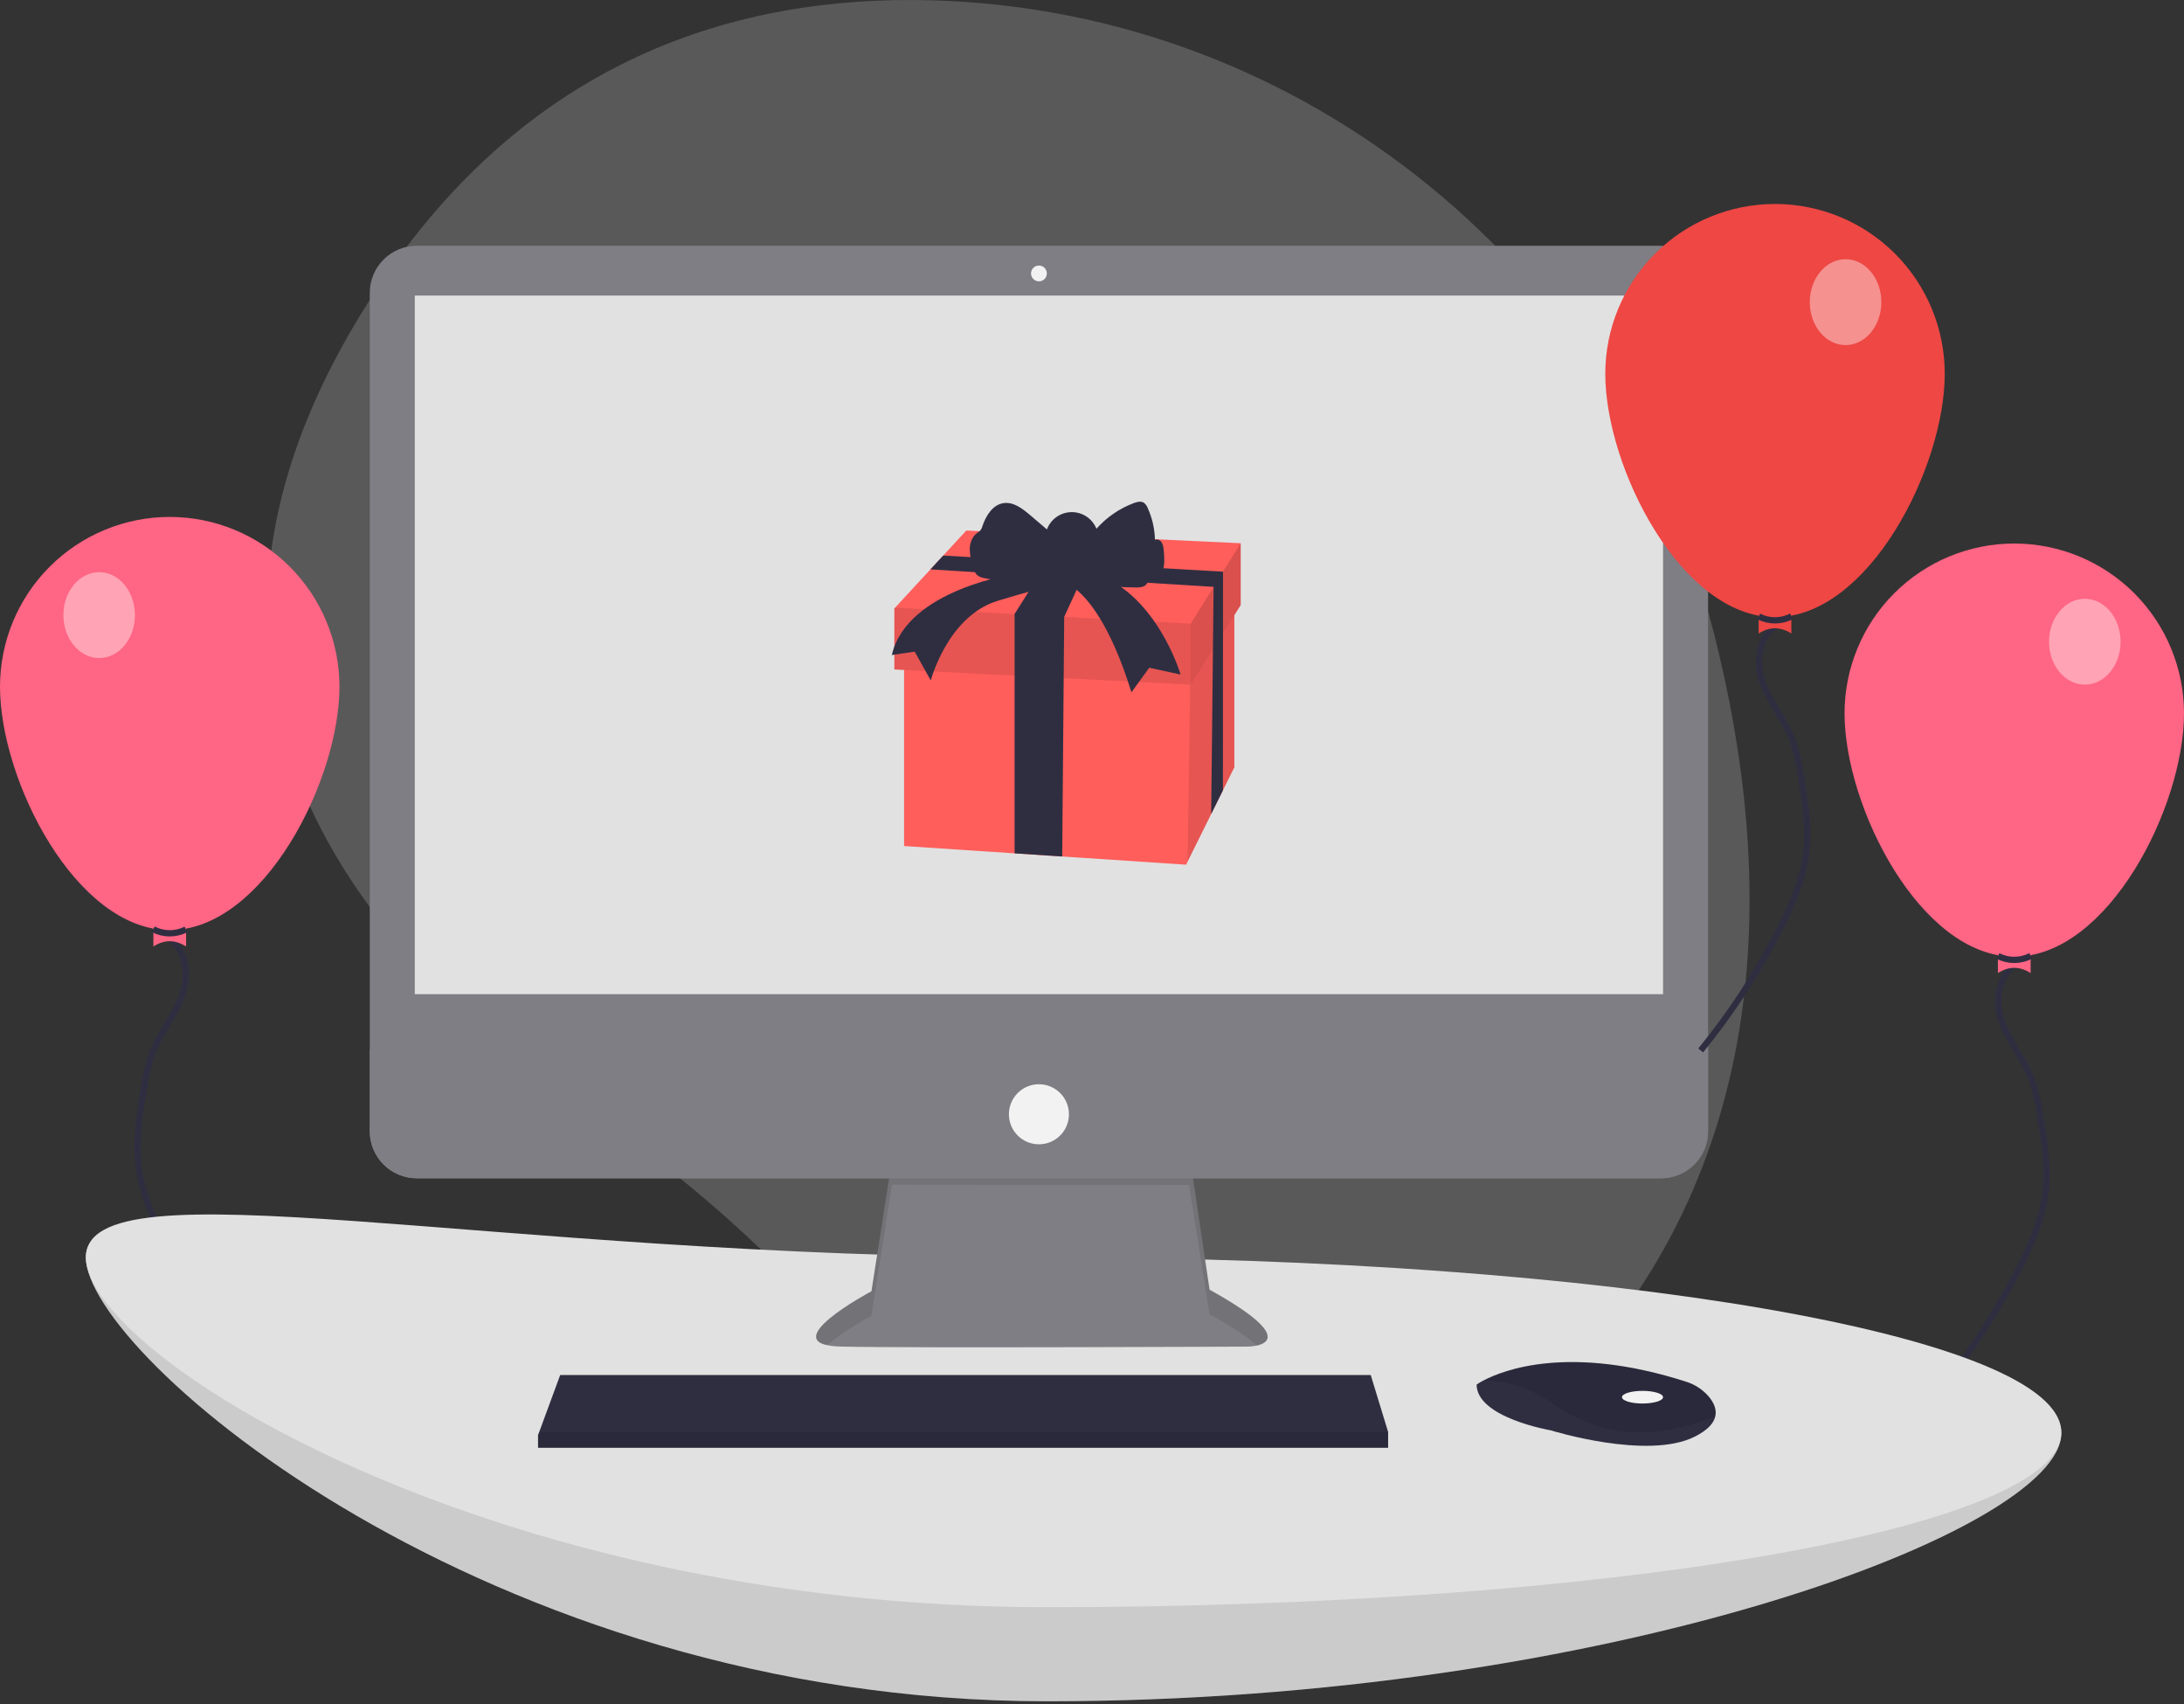 <svg width="700" height="546" viewBox="0 0 700 546" fill="none" xmlns="http://www.w3.org/2000/svg">
<rect x="0" y="0" width="700" height="546" fill="#333333" stroke="none"/>
<g clip-path="url(#clip0)">
<path opacity="0.2" d="M549.307 202.782C519.867 87.019 418.144 3.454 298.743 0.102C235.62 -1.67 169.196 19.265 120.835 92.526C34.384 223.486 126.147 313.984 190.123 356.987C221.03 377.804 248.88 402.835 272.865 431.355C316.078 482.635 399.21 546.356 498.217 446.514C569.978 374.148 568.916 279.891 549.307 202.782Z" fill="#F2F2F2"/>
<path d="M700 228.558C700 258.603 675.644 306.554 645.599 306.554C615.554 306.554 591.198 258.603 591.198 228.558C591.198 214.13 596.93 200.293 607.132 190.091C617.334 179.889 631.171 174.157 645.599 174.157C660.027 174.157 673.864 179.889 684.066 190.091C694.268 200.293 700 214.13 700 228.558V228.558Z" fill="#FF6584"/>
<path d="M647.614 308.489C640.778 310.843 639.141 320.165 641.493 327.002C643.844 333.84 648.824 339.511 651.33 346.293C652.474 349.714 653.294 353.234 653.782 356.807C655.213 365.315 656.649 373.973 655.546 382.53C654.5 390.647 651.211 398.3 647.542 405.616C640.436 419.781 631.793 433.121 621.769 445.395" stroke="#2F2E41" stroke-width="2"/>
<path d="M650.842 311.798C647.347 309.554 643.851 309.554 640.355 311.798V301.311H650.842V311.798Z" fill="#FF6584"/>
<path d="M640.383 306.332C642.012 307.157 643.814 307.583 645.641 307.576C647.467 307.568 649.266 307.127 650.888 306.289" stroke="#2F2E41" stroke-width="2"/>
<path opacity="0.4" d="M668.211 219.382C674.546 219.382 679.681 213.22 679.681 205.618C679.681 198.016 674.546 191.854 668.211 191.854C661.877 191.854 656.741 198.016 656.741 205.618C656.741 213.22 661.877 219.382 668.211 219.382Z" fill="white"/>
<path d="M0 220.037C0 250.082 24.356 298.034 54.401 298.034C84.445 298.034 108.802 250.082 108.802 220.037C108.802 205.609 103.07 191.772 92.868 181.57C82.666 171.368 68.829 165.637 54.401 165.637C39.973 165.637 26.136 171.368 15.934 181.57C5.731 191.772 0 205.609 0 220.037V220.037Z" fill="#FF6584"/>
<path d="M52.386 299.968C59.223 302.322 60.859 311.645 58.508 318.482C56.156 325.319 51.176 330.991 48.67 337.773C47.527 341.193 46.706 344.713 46.218 348.287C44.787 356.795 43.352 365.453 44.455 374.009C45.501 382.127 48.789 389.779 52.459 397.095C59.564 411.261 68.207 424.6 78.232 436.874" stroke="#2F2E41" stroke-width="2"/>
<path d="M49.157 303.277C52.653 301.034 56.148 301.034 59.644 303.277V292.79H49.157V303.277Z" fill="#FF6584"/>
<path d="M59.617 297.812C57.987 298.637 56.185 299.063 54.359 299.055C52.532 299.048 50.734 298.607 49.111 297.768" stroke="#2F2E41" stroke-width="2"/>
<path opacity="0.4" d="M31.788 210.861C38.123 210.861 43.258 204.699 43.258 197.097C43.258 189.496 38.123 183.333 31.788 183.333C25.454 183.333 20.318 189.496 20.318 197.097C20.318 204.699 25.454 210.861 31.788 210.861Z" fill="white"/>
<path d="M660.674 459.27C660.674 490.219 515.125 545.131 335.581 545.131C156.036 545.131 27.528 433.852 27.528 402.903C27.528 371.953 156.036 433.052 335.581 433.052C515.125 433.052 660.674 428.32 660.674 459.27Z" fill="#E1E1E1"/>
<path opacity="0.1" d="M660.674 459.27C660.674 490.219 515.125 545.131 335.581 545.131C156.036 545.131 27.528 433.852 27.528 402.903C27.528 371.953 156.036 433.052 335.581 433.052C515.125 433.052 660.674 428.32 660.674 459.27Z" fill="black"/>
<path d="M660.674 458.942C660.674 489.892 515.125 514.981 335.581 514.981C156.036 514.981 27.528 433.852 27.528 402.903C27.528 371.953 156.036 402.903 335.581 402.903C515.125 402.903 660.674 427.992 660.674 458.942Z" fill="#E1E1E1"/>
<path d="M285.893 371.725L279.309 413.758C279.309 413.758 246.898 430.977 269.687 431.483C292.477 431.99 399.84 431.483 399.84 431.483C399.84 431.483 420.603 431.483 387.685 413.252L381.102 369.192L285.893 371.725Z" fill="#7F7E84"/>
<path opacity="0.1" d="M265.102 431.027C270.277 426.422 279.308 421.623 279.308 421.623L285.892 379.59L381.101 379.679L387.684 421.117C395.361 425.368 400.116 428.628 402.898 431.128C407.126 430.163 411.746 426.578 387.684 413.252L381.101 369.192L285.892 371.725L279.308 413.758C279.308 413.758 252.073 428.229 265.102 431.027Z" fill="black"/>
<path d="M532.382 78.755H133.599C125.27 78.755 118.518 85.507 118.518 93.837V362.467C118.518 370.796 125.27 377.549 133.599 377.549H532.382C540.711 377.549 547.464 370.796 547.464 362.467V93.837C547.464 85.507 540.711 78.755 532.382 78.755Z" fill="#7F7E84"/>
<path d="M533.03 94.707H132.95V318.549H533.03V94.707Z" fill="#E1E1E1"/>
<path d="M332.99 90.15C334.389 90.15 335.522 89.016 335.522 87.618C335.522 86.219 334.389 85.085 332.99 85.085C331.592 85.085 330.458 86.219 330.458 87.618C330.458 89.016 331.592 90.15 332.99 90.15Z" fill="#F2F2F2"/>
<path d="M547.464 336.274V362.467C547.464 364.448 547.074 366.409 546.316 368.239C545.558 370.069 544.447 371.731 543.047 373.132C541.646 374.532 539.984 375.643 538.154 376.401C536.324 377.159 534.363 377.549 532.382 377.548H133.599C131.618 377.549 129.657 377.159 127.827 376.401C125.997 375.643 124.335 374.532 122.934 373.132C121.534 371.731 120.423 370.069 119.665 368.239C118.907 366.409 118.517 364.448 118.518 362.467V336.274H547.464Z" fill="#7F7E84"/>
<path d="M444.911 458.83V463.895H172.452V459.844L172.827 458.83L179.542 440.599H439.34L444.911 458.83Z" fill="#2F2E41"/>
<path d="M549.763 453.873C549.266 455.994 547.393 458.233 543.159 460.35C527.966 467.946 497.074 458.324 497.074 458.324C497.074 458.324 473.271 454.273 473.271 443.638C473.94 443.18 474.637 442.765 475.358 442.397C481.746 439.018 502.924 430.679 540.477 442.75C543.243 443.618 545.715 445.238 547.615 447.428C549.137 449.209 550.33 451.469 549.763 453.873Z" fill="#2F2E41"/>
<path opacity="0.1" d="M549.763 453.873C531.167 460.998 514.592 461.53 497.581 449.715C489.002 443.759 481.208 442.285 475.358 442.397C481.746 439.018 502.925 430.679 540.477 442.75C543.244 443.618 545.715 445.238 547.615 447.428C549.137 449.209 550.33 451.469 549.763 453.873Z" fill="black"/>
<path d="M526.447 449.715C530.083 449.715 533.03 448.808 533.03 447.689C533.03 446.57 530.083 445.663 526.447 445.663C522.811 445.663 519.863 446.57 519.863 447.689C519.863 448.808 522.811 449.715 526.447 449.715Z" fill="#F2F2F2"/>
<path d="M332.99 366.66C338.304 366.66 342.612 362.352 342.612 357.038C342.612 351.724 338.304 347.416 332.99 347.416C327.676 347.416 323.368 351.724 323.368 357.038C323.368 362.352 327.676 366.66 332.99 366.66Z" fill="#F2F2F2"/>
<path opacity="0.1" d="M444.911 458.83V463.895H172.452V459.844L172.827 458.83H444.911Z" fill="black"/>
<path d="M570.929 199.687C564.092 202.041 562.456 211.364 564.807 218.201C567.159 225.038 572.139 230.71 574.645 237.492C575.788 240.912 576.609 244.432 577.096 248.006C578.528 256.514 579.964 265.172 578.86 273.728C577.814 281.846 574.525 289.499 570.857 296.815C563.751 310.98 555.108 324.32 545.083 336.593" stroke="#2F2E41" stroke-width="2"/>
<path d="M623.315 119.757C623.315 149.801 598.959 197.753 568.914 197.753C538.87 197.753 514.514 149.801 514.514 119.757C514.514 105.329 520.245 91.492 530.447 81.289C540.649 71.087 554.486 65.356 568.914 65.356C583.342 65.356 597.179 71.087 607.382 81.289C617.584 91.492 623.315 105.329 623.315 119.757V119.757Z" fill="#EE4744"/>
<path d="M574.158 202.996C570.662 200.753 567.167 200.753 563.671 202.996V192.509H574.158V202.996Z" fill="#EE4744"/>
<path d="M563.698 197.531C565.328 198.356 567.13 198.782 568.956 198.774C570.783 198.767 572.581 198.326 574.204 197.488" stroke="#2F2E41" stroke-width="2"/>
<path opacity="0.4" d="M591.527 110.581C597.861 110.581 602.997 104.418 602.997 96.817C602.997 89.215 597.861 83.052 591.527 83.052C585.192 83.052 580.057 89.215 580.057 96.817C580.057 104.418 585.192 110.581 591.527 110.581Z" fill="white"/>
<path d="M395.622 189.126V245.851L380.627 276.105V276.108L380.151 277.063L340.452 274.441L325.191 273.432L289.771 271.092V203.239L325.191 204.238L341.03 204.686L381.102 205.818L395.622 189.126Z" fill="#FF5E5B"/>
<path opacity="0.1" d="M395.623 192.472V245.851L391.959 253.241V253.244L388.202 260.819V260.822L380.627 276.105L381.474 219.38L381.645 207.937L388.848 199.969V199.966L391.988 196.492L395.623 192.472Z" fill="black"/>
<path d="M397.658 174.063V193.876L395.622 197.119L391.985 202.913L388.764 208.046L381.645 219.388L381.474 219.38L286.65 214.503V194.961L286.89 194.704L298.21 182.449L302.308 178.014L309.72 169.991L397.658 174.063Z" fill="#FF5E5B"/>
<path opacity="0.1" d="M381.645 199.847V219.388L286.65 214.503V194.961L286.89 194.704L381.645 199.847Z" fill="black"/>
<path opacity="0.15" d="M397.658 174.063V193.876L381.645 219.388V199.847L397.658 174.063Z" fill="black"/>
<path d="M391.997 183.179L391.989 196.492L391.986 202.913L391.959 253.241V253.244L388.202 260.819L388.765 208.046L388.848 199.969V199.966L388.976 188.043L298.211 182.449L302.309 178.014L391.997 183.179Z" fill="#2F2E41"/>
<path d="M347.447 183.833L341.088 197.645L341.031 204.686L340.452 274.441L325.191 273.432V196.726L333.334 183.833H347.447Z" fill="#2F2E41"/>
<path d="M326.503 184.763C322.829 185.985 318.88 186.124 315.129 185.162C314.398 185.021 313.713 184.703 313.133 184.237C312.51 183.548 312.083 182.703 311.899 181.792C311.236 179.909 310.868 177.935 310.81 175.939C310.855 173.947 311.618 171.867 313.243 170.714C313.574 170.515 313.883 170.282 314.167 170.02C314.506 169.592 314.75 169.097 314.883 168.567C315.995 165.25 318.15 161.748 321.608 161.217C324.798 160.727 327.701 162.955 330.159 165.047L335.554 169.638C336.153 168.029 337.224 166.638 338.627 165.649C340.03 164.66 341.699 164.118 343.416 164.095C345.133 164.071 346.816 164.567 348.246 165.518C349.675 166.469 350.784 167.829 351.426 169.422C354.695 165.739 358.815 162.912 363.427 161.187C364.449 160.806 365.65 160.496 366.581 161.063C367.157 161.488 367.594 162.074 367.837 162.747C369.305 165.961 370.101 169.442 370.175 172.975C370.552 172.846 370.962 172.846 371.339 172.976C371.715 173.106 372.038 173.358 372.255 173.692C372.673 174.373 372.911 175.149 372.948 175.947C373.092 177.18 373.163 178.421 373.163 179.662C373.162 180.971 373.041 182.385 372.188 183.378C371.085 184.661 369.182 184.796 367.49 184.837C368.305 185.559 367.907 187.015 367.007 187.627C366.106 188.238 364.941 188.25 363.852 188.239C359.655 188.198 355.19 188.079 351.699 185.749C350.32 184.829 349.166 183.604 347.783 182.689C344.396 180.447 340.142 180.34 336.221 180.526C332.682 180.693 329.873 183.634 326.503 184.763Z" fill="#2F2E41"/>
<path d="M325.733 183.833C325.733 183.833 290.721 188.719 285.836 209.889L293.164 208.803L298.321 218.031C298.321 218.031 303.749 197.404 319.762 192.518C335.776 187.633 341.475 186.819 341.475 186.819C341.475 186.819 352.603 189.533 362.645 221.831L368.345 213.96L378.387 216.131C378.387 216.131 371.059 190.89 351.246 183.833L325.733 183.833Z" fill="#2F2E41"/>
</g>
<defs>
<clipPath id="clip0">
<rect width="700" height="545.131" fill="white"/>
</clipPath>
</defs>
</svg>

